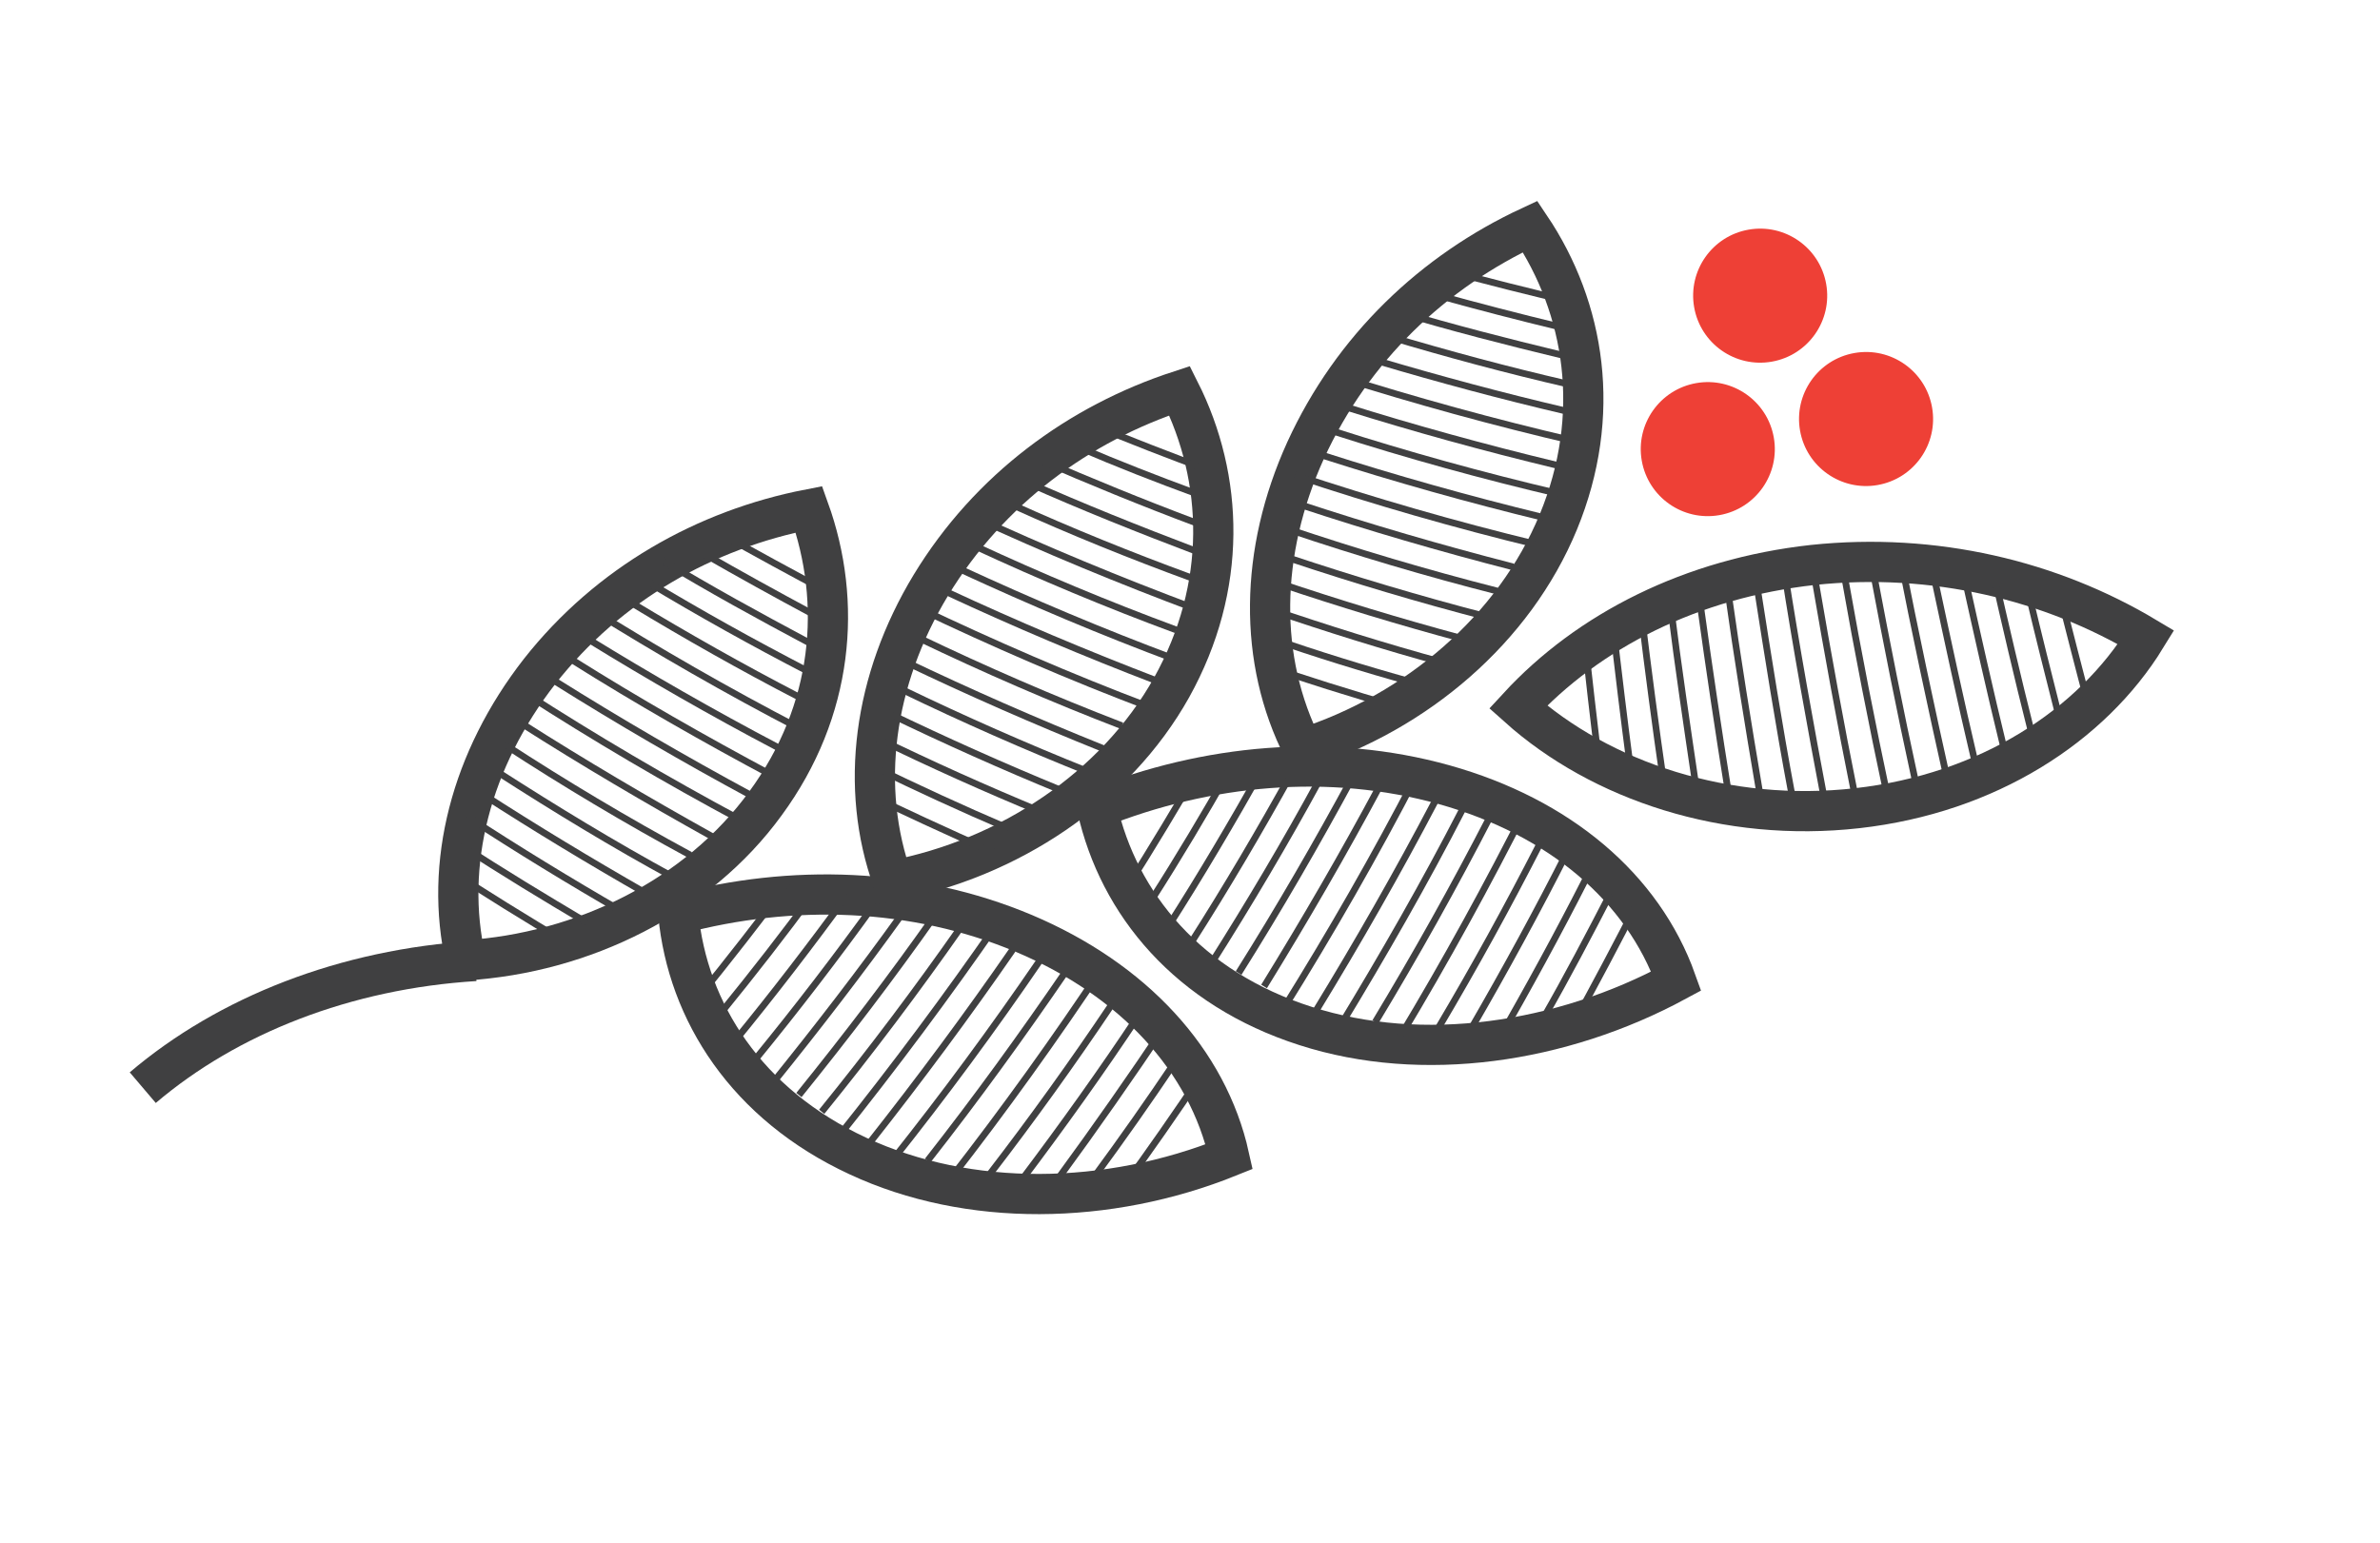 <?xml version="1.0" encoding="utf-8"?>
<!-- Generator: Adobe Illustrator 21.1.0, SVG Export Plug-In . SVG Version: 6.00 Build 0)  -->
<svg version="1.1" id="Lager_1" xmlns="http://www.w3.org/2000/svg" xmlns:xlink="http://www.w3.org/1999/xlink" x="0px" y="0px"
	 viewBox="0 0 355.1 230.3" style="enable-background:new 0 0 355.1 230.3;" xml:space="preserve">
<style type="text/css">
	.st0{fill:#EE4036;}
	.st1{fill:none;stroke:#404041;stroke-width:6;stroke-miterlimit:10;}
	.st2{fill:none;stroke:#404041;stroke-miterlimit:10;}
</style>
<g>
	<ellipse transform="matrix(0.985 -0.173 0.173 0.985 -7.747 45.202)" class="st0" cx="254.8" cy="66.9" rx="10" ry="10"/>
	<ellipse transform="matrix(0.985 -0.173 0.173 0.985 -6.6 49.226)" class="st0" cx="278.4" cy="62.4" rx="10" ry="10"/>
	<ellipse transform="matrix(0.985 -0.173 0.173 0.985 -3.652 46.208)" class="st0" cx="262.6" cy="44" rx="10" ry="10"/>
	<g>
		<path class="st1" d="M277.1,120.6c-19.5,2.2-38.2-4-50.6-15.1c10.5-11.4,25.9-19.2,44-21.2c18.1-1.9,35.5,2.3,49.7,10.8
			C312.1,108.3,296.6,118.4,277.1,120.6z"/>
		<path class="st2" d="M307.2,88.1c1.5,5.9,3,11.8,4.6,17.8"/>
		<path class="st2" d="M302.7,88.7c1.4,5.9,2.9,11.9,4.4,17.8"/>
		<path class="st2" d="M297.4,85.3c1.8,7.9,3.6,15.7,5.6,23.6"/>
		<path class="st2" d="M293.1,86c1.9,8.6,3.8,17.1,5.9,25.7"/>
		<path class="st2" d="M288.7,86.7c1.9,8.9,3.8,17.8,5.9,26.7"/>
		<path class="st2" d="M283.5,82.9c2.2,11.3,4.6,22.5,7.1,33.7"/>
		<path class="st2" d="M279.6,85.9c1.9,10.1,3.9,20.2,6.1,30.3"/>
		<path class="st2" d="M275.3,86.5c1.9,10.8,4,21.5,6.3,32.3"/>
		<path class="st2" d="M270.9,87c1.8,10.5,3.7,21,5.8,31.4"/>
		<path class="st2" d="M266.2,85c1.8,11.6,3.9,23.2,6.1,34.8"/>
		<path class="st2" d="M262.2,87.8c1.6,10.2,3.2,20.4,5.1,30.5"/>
		<path class="st2" d="M257.8,88.1c1.4,10,3,19.9,4.7,29.9"/>
		<path class="st2" d="M253.7,90.3c1.3,9.4,2.7,18.8,4.2,28.1"/>
		<path class="st2" d="M249.3,90.8c1.1,8.8,2.4,17.5,3.7,26.3"/>
		<path class="st2" d="M244.9,91.7c1,8.3,2.1,16.6,3.3,24.9"/>
		<path class="st2" d="M240.7,93.8c0.8,6.8,1.6,13.5,2.5,20.3"/>
		<path class="st2" d="M236.3,94c0.7,6.8,1.5,13.6,2.3,20.3"/>
	</g>
	<g>
		<path class="st1" d="M232.5,77.9c-6.6,16-21.2,28.4-38.1,33.8c-6.7-13.2-6.5-29.3,0.4-44.5c7-15.3,19.1-26.7,33.5-33.4
			C236.5,46,239.1,61.9,232.5,77.9z"/>
		<path class="st2" d="M215.8,40.3c6.1,1.7,12.2,3.2,18.5,4.7"/>
		<path class="st2" d="M214.3,44c6.1,1.7,12.3,3.3,18.5,4.8"/>
		<path class="st2" d="M208.6,46.5c8,2.4,16.2,4.5,24.5,6.5"/>
		<path class="st2" d="M207.2,50.2c8.7,2.6,17.6,5,26.7,7.1"/>
		<path class="st2" d="M205.7,53.9c9.1,2.7,18.4,5.2,27.8,7.4"/>
		<path class="st2" d="M199.8,56.2c11.4,3.6,23,6.8,35,9.6"/>
		<path class="st2" d="M200.7,60.7c10.2,3.2,20.7,6.1,31.5,8.7"/>
		<path class="st2" d="M199.1,64.4c10.9,3.5,22.1,6.6,33.6,9.3"/>
		<path class="st2" d="M197.5,68c10.6,3.4,21.6,6.5,32.7,9.2"/>
		<path class="st2" d="M193.3,70.9c11.7,3.9,23.8,7.4,36.2,10.4"/>
		<path class="st2" d="M194,75.3c10.3,3.4,20.9,6.5,31.8,9.3"/>
		<path class="st2" d="M192.3,79c10.1,3.4,20.5,6.5,31.1,9.2"/>
		<path class="st2" d="M192.4,83.3c9.6,3.2,19.3,6.1,29.3,8.7"/>
		<path class="st2" d="M190.8,87c8.9,3,18.1,5.8,27.4,8.3"/>
		<path class="st2" d="M189.5,90.9c8.5,2.9,17.1,5.6,25.9,8"/>
		<path class="st2" d="M189.5,95.2c6.9,2.4,14,4.6,21.2,6.6"/>
		<path class="st2" d="M187.6,98.9c6.9,2.4,14,4.6,21.2,6.7"/>
	</g>
	<g>
		<path class="st1" d="M194.8,153.1c-17.5-5.6-27.9-18.2-31.1-32.5c16.3-6.5,34.6-8.3,51.8-3.5c17.1,4.8,29.6,15.3,34.6,29.3
			C232.9,155.7,212.2,158.7,194.8,153.1z"/>
		<path class="st2" d="M244.5,134.4c-3.2,6.3-6.5,12.5-9.9,18.7"/>
		<path class="st2" d="M240.3,133.3c-3.2,6.2-6.5,12.5-10,18.6"/>
		<path class="st2" d="M238.2,128c-4.1,8.2-8.5,16.4-13.1,24.5"/>
		<path class="st2" d="M233.9,127c-4.5,8.9-9.3,17.7-14.4,26.5"/>
		<path class="st2" d="M229.7,126c-4.7,9.2-9.7,18.3-15.1,27.4"/>
		<path class="st2" d="M227.8,120.4c-5.8,11.5-12.1,23-18.9,34.3"/>
		<path class="st2" d="M222.3,121.9c-5.3,10.3-11,20.5-17.1,30.6"/>
		<path class="st2" d="M218.2,120.8c-5.6,10.9-11.8,21.7-18.3,32.4"/>
		<path class="st2" d="M214.1,119.6c-5.5,10.5-11.5,21-17.8,31.3"/>
		<path class="st2" d="M211.2,116c-6,11.6-12.6,23.1-19.7,34.5"/>
		<path class="st2" d="M205.9,117.2c-5.4,10.1-11.2,20.1-17.3,30"/>
		<path class="st2" d="M201.8,116c-5.3,9.8-10.9,19.5-17,29.2"/>
		<path class="st2" d="M196.8,116.5c-5,9.2-10.4,18.3-16.1,27.3"/>
		<path class="st2" d="M192.7,115.4c-4.7,8.5-9.7,17-15,25.3"/>
		<path class="st2" d="M188.4,114.6c-4.5,8-9.2,16-14.2,23.8"/>
		<path class="st2" d="M183.4,115c-3.7,6.5-7.5,12.9-11.6,19.3"/>
		<path class="st2" d="M179.5,113.6c-3.7,6.4-7.6,12.9-11.6,19.2"/>
	</g>
	<g>
		<path class="st1" d="M128,172.5c-16.6-7.7-25.4-21.5-26.8-36.1c16.9-4.5,35.2-4,51.6,2.9c16.3,6.9,27.4,18.9,30.6,33.3
			C165.3,179.9,144.5,180.2,128,172.5z"/>
		<path class="st2" d="M179.4,160.2c-3.9,5.8-7.9,11.6-12.1,17.3"/>
		<path class="st2" d="M175.3,158.5c-3.9,5.8-7.9,11.5-12.1,17.2"/>
		<path class="st2" d="M173.9,153c-5.1,7.6-10.4,15.2-15.9,22.7"/>
		<path class="st2" d="M169.9,151.5c-5.5,8.3-11.3,16.4-17.4,24.5"/>
		<path class="st2" d="M165.8,150c-5.7,8.5-11.8,17-18.2,25.3"/>
		<path class="st2" d="M164.6,144.2c-7.1,10.7-14.7,21.3-22.8,31.7"/>
		<path class="st2" d="M159,145c-6.5,9.5-13.3,18.9-20.6,28.2"/>
		<path class="st2" d="M155.1,143.4c-6.9,10.1-14.2,20-22,29.8"/>
		<path class="st2" d="M151.1,141.7c-6.7,9.7-13.9,19.4-21.4,28.9"/>
		<path class="st2" d="M148.8,137.8c-7.4,10.7-15.3,21.3-23.7,31.8"/>
		<path class="st2" d="M143.4,138.3c-6.5,9.3-13.5,18.6-20.8,27.6"/>
		<path class="st2" d="M139.5,136.6c-6.4,9.1-13.2,18-20.3,26.8"/>
		<path class="st2" d="M134.5,136.5c-6.1,8.5-12.5,16.8-19.2,25.1"/>
		<path class="st2" d="M130.5,134.9c-5.7,7.9-11.6,15.6-17.9,23.3"/>
		<path class="st2" d="M126.4,133.6c-5.4,7.4-11,14.7-16.9,21.9"/>
		<path class="st2" d="M121.4,133.3c-4.4,6-9,11.9-13.8,17.8"/>
		<path class="st2" d="M117.7,131.5c-4.4,5.9-9,11.8-13.8,17.7"/>
	</g>
	<g>
		<path class="st1" d="M174.8,102.6c-8.4,15-24.3,25.5-41.6,28.8c-5-13.9-2.9-29.9,5.7-44.1c8.7-14.3,22.1-24.1,37.1-29
			C182.6,71.4,183.2,87.5,174.8,102.6z"/>
		<path class="st2" d="M162.8,63.3c5.8,2.4,11.7,4.7,17.7,6.9"/>
		<path class="st2" d="M160.9,66.7c5.8,2.5,11.7,4.8,17.7,7"/>
		<path class="st2" d="M155,68.5c7.6,3.3,15.4,6.5,23.4,9.5"/>
		<path class="st2" d="M153.1,71.9c8.3,3.7,16.8,7.1,25.5,10.4"/>
		<path class="st2" d="M151.2,75.4c8.6,3.9,17.5,7.5,26.5,10.8"/>
		<path class="st2" d="M145.1,77c10.8,5,21.9,9.6,33.4,13.9"/>
		<path class="st2" d="M145.5,81.5c9.7,4.5,19.7,8.7,30,12.5"/>
		<path class="st2" d="M143.4,85c10.4,4.8,21,9.3,32,13.4"/>
		<path class="st2" d="M141.4,88.4c10.1,4.7,20.5,9.1,31.2,13.2"/>
		<path class="st2" d="M137,90.7c11.1,5.3,22.6,10.3,34.5,14.8"/>
		<path class="st2" d="M137.1,95.2c9.8,4.7,19.9,9.1,30.3,13.1"/>
		<path class="st2" d="M135,98.7c9.6,4.6,19.4,8.9,29.6,13"/>
		<path class="st2" d="M134.6,102.9c9.1,4.4,18.4,8.5,27.9,12.3"/>
		<path class="st2" d="M132.5,106.4c8.5,4.1,17.2,8,26,11.6"/>
		<path class="st2" d="M130.8,110.1c8,3.9,16.2,7.6,24.7,11.1"/>
		<path class="st2" d="M130.3,114.4c6.6,3.2,13.3,6.3,20.1,9.2"/>
		<path class="st2" d="M128,117.8c6.6,3.2,13.3,6.3,20.1,9.3"/>
	</g>
	<g>
		<path class="st1" d="M114.2,119.9c-10.1,13.9-27.2,22.3-44.7,23.4c-3.3-14.4,0.8-30,11-43.1c10.3-13.1,24.8-21.2,40.2-24.2
			C125.7,89.9,124.4,106,114.2,119.9z"/>
		<path class="st2" d="M107.2,79.4c5.4,3.1,11,6.1,16.6,9.1"/>
		<path class="st2" d="M104.8,82.5c5.4,3.1,11,6.2,16.6,9.2"/>
		<path class="st2" d="M98.8,83.6c7.1,4.3,14.4,8.3,21.9,12.3"/>
		<path class="st2" d="M96.6,86.8c7.8,4.7,15.7,9.1,24,13.4"/>
		<path class="st2" d="M94.3,90c8.1,4.9,16.4,9.6,24.9,14"/>
		<path class="st2" d="M88,90.8c10.1,6.3,20.5,12.3,31.3,17.9"/>
		<path class="st2" d="M87.8,95.4c9.1,5.6,18.5,11,28.2,16.1"/>
		<path class="st2" d="M85.4,98.5c9.7,6.1,19.7,11.8,30,17.3"/>
		<path class="st2" d="M82.9,101.7c9.4,5.9,19.2,11.6,29.2,17"/>
		<path class="st2" d="M78.3,103.4c10.4,6.7,21.1,13,32.3,19"/>
		<path class="st2" d="M77.9,108c9.1,5.8,18.6,11.4,28.3,16.8"/>
		<path class="st2" d="M75.3,111.1c8.9,5.8,18.1,11.3,27.7,16.5"/>
		<path class="st2" d="M74.4,115.3c8.4,5.4,17.1,10.7,26.1,15.6"/>
		<path class="st2" d="M72,118.5c7.9,5.1,16,10,24.4,14.8"/>
		<path class="st2" d="M69.8,121.9c7.5,4.9,15.2,9.6,23,14.1"/>
		<path class="st2" d="M68.8,126.1c6.1,4,12.4,7.8,18.8,11.6"/>
		<path class="st2" d="M66.1,129.2c6.1,4,12.4,7.9,18.8,11.7"/>
	</g>
	<path class="st1" d="M21.3,162.3c12.7-10.8,30.2-17.7,49.6-18.9"/>
</g>
</svg>
